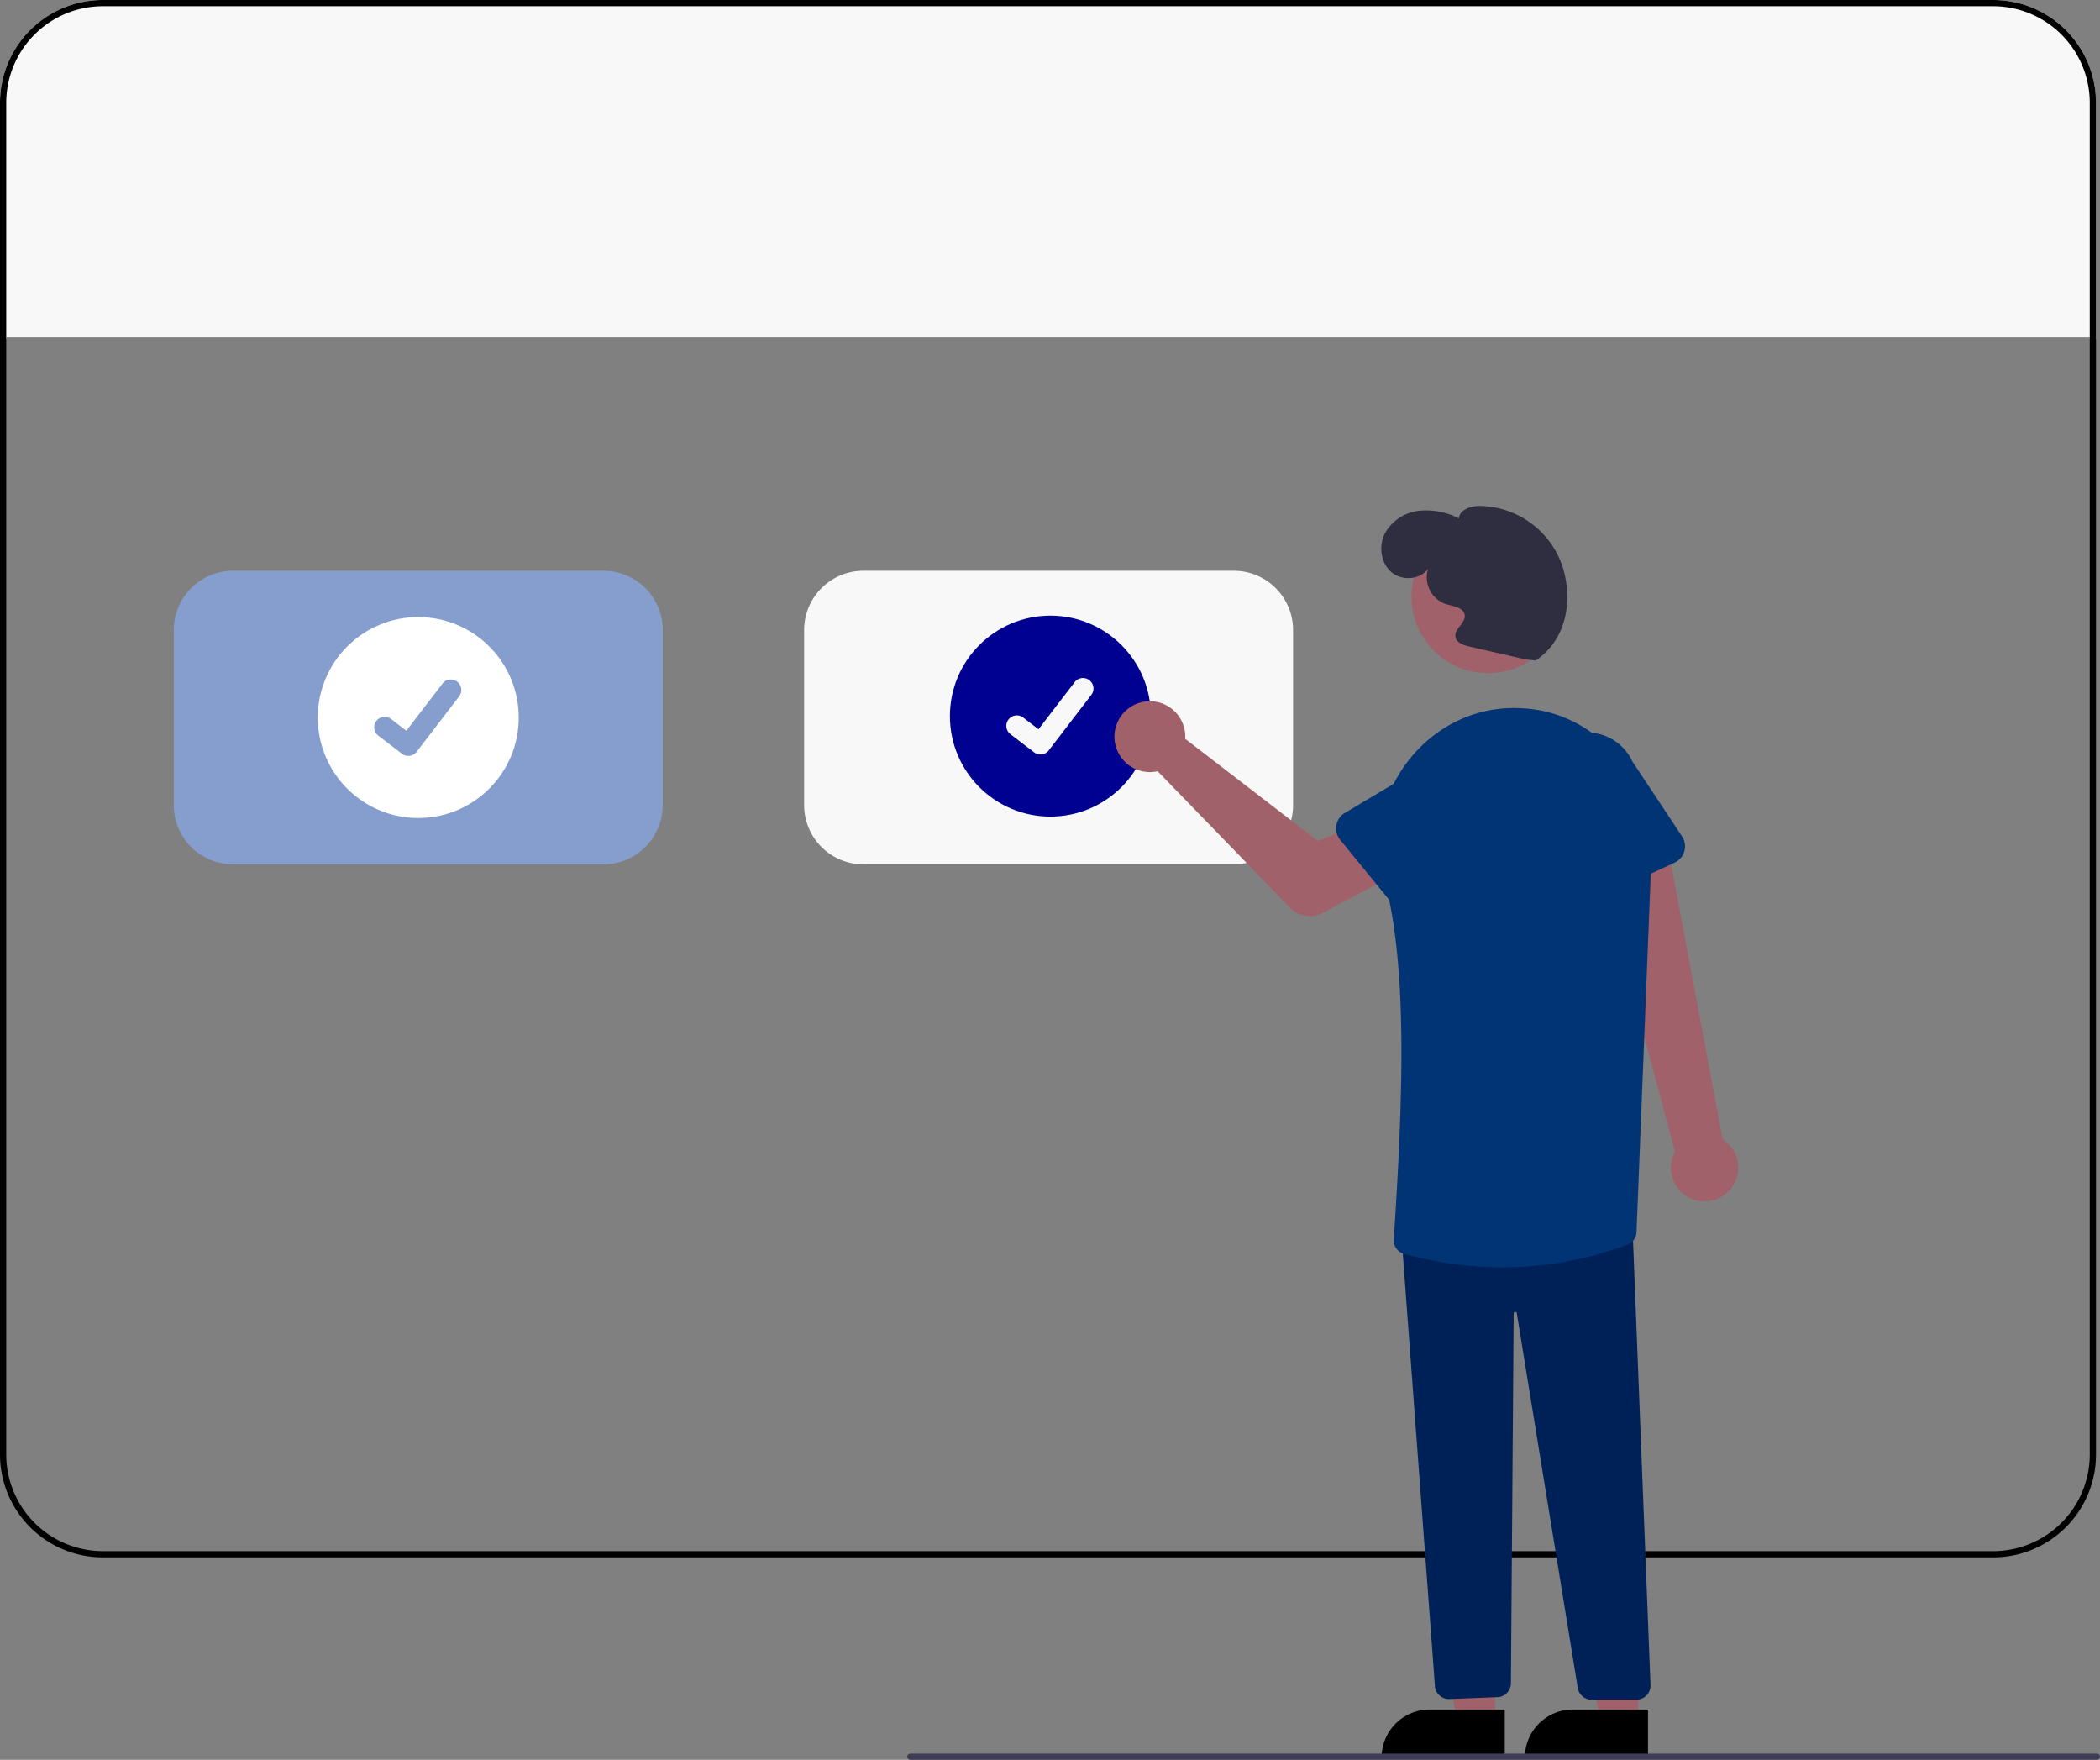 <svg xmlns="http://www.w3.org/2000/svg" width="674.288" height="565" viewBox="0 0 674.288 565"><rect x="0" y="0" width="674.288" height="565" fill="#808080" stroke="none"/><g transform="translate(0)"><path d="M846.441,200.5v76h-2v-.81h-669v.81h-2v-76a33.032,33.032,0,0,1,33-33h607A33.032,33.032,0,0,1,846.441,200.5Z" transform="translate(-173.441 -167.5)" fill="#f8f8f8"/><path d="M813.441,167.5h-607a33.032,33.032,0,0,0-33,33v434a33.032,33.032,0,0,0,33,33h607a33.032,33.032,0,0,0,33-33v-434A33.032,33.032,0,0,0,813.441,167.5Zm31,467a31.04,31.04,0,0,1-31,31h-607a31.04,31.04,0,0,1-31-31v-434a31.04,31.04,0,0,1,31-31h607a31.04,31.04,0,0,1,31,31Z" transform="translate(-173.441 -167.5)"/><path d="M367.226,445H248.25a19.033,19.033,0,0,1-19.011-19.011V369.758a19.033,19.033,0,0,1,19.011-19.011H367.226a19.033,19.033,0,0,1,19.011,19.011v56.233A19.033,19.033,0,0,1,367.226,445Z" transform="translate(-173.441 -167.5)" fill="#869ece"/><path d="M569.624,445H450.648a19.033,19.033,0,0,1-19.011-19.011V369.758a19.033,19.033,0,0,1,19.011-19.011H569.624a19.033,19.033,0,0,1,19.011,19.011v56.233A19.033,19.033,0,0,1,569.624,445Z" transform="translate(-173.441 -167.5)" fill="#f8f8f8"/><circle cx="32.262" cy="32.262" r="32.262" transform="translate(102.035 198.112)" fill="#fff"/><path d="M304.54,410.181a3.346,3.346,0,0,1-2.013-.669l-.036-.027-7.582-5.8a3.368,3.368,0,0,1,4.1-5.348l4.911,3.766,11.605-15.135a3.368,3.368,0,0,1,4.723-.623l-.072.1.074-.1a3.372,3.372,0,0,1,.623,4.723l-13.651,17.8a3.37,3.37,0,0,1-2.68,1.315Z" transform="translate(-173.441 -167.5)" fill="#869ece"/><circle cx="32.262" cy="32.262" r="32.262" transform="translate(305.009 197.649)" fill="#000091"/><path d="M507.515,409.718a3.346,3.346,0,0,1-2.013-.669l-.036-.027-7.582-5.8a3.368,3.368,0,1,1,4.1-5.348l4.911,3.766L518.5,386.5a3.368,3.368,0,0,1,4.723-.623l-.072.1.074-.1a3.372,3.372,0,0,1,.623,4.723l-13.651,17.8a3.37,3.37,0,0,1-2.68,1.315Z" transform="translate(-173.441 -167.5)" fill="#f8f8f8"/><path d="M728.754,549.65a10.743,10.743,0,0,0-2.183-16.327L708.56,437.15l-21.9,8.123,24.592,91.98a10.8,10.8,0,0,0,17.506,12.4Z" transform="translate(-173.441 -167.5)" fill="#a0616a"/><path d="M553.969,402.9a11.414,11.414,0,0,1,.022,1.8l42.59,32.78,12.078-4.96,9.867,17.249L598,460.623A8.669,8.669,0,0,1,587.721,459L545.15,415.106a11.376,11.376,0,1,1,8.819-12.206Z" transform="translate(-173.441 -167.5)" fill="#a0616a"/><path d="M480.028,552.849H467.769l-5.833-37.288h18.1Z" fill="#a0616a"/><path d="M656.6,732.233H617.065v-.5a15.386,15.386,0,0,1,15.386-15.386H656.6Z" transform="translate(-173.441 -167.5)"/><path d="M526.028,552.849H513.769l-5.833-37.288h18.1Z" fill="#a0616a"/><path d="M702.6,732.233H663.065v-.5a15.386,15.386,0,0,1,15.386-15.386H702.6Z" transform="translate(-173.441 -167.5)"/><path d="M638.664,712.979a4.49,4.49,0,0,1-4.475-4.072L623.506,565.218l.5-.041,73.521-6.043.02.522L703.4,708.507a4.5,4.5,0,0,1-4.5,4.668H684.483a4.475,4.475,0,0,1-4.447-3.815L660.46,589.114a.5.5,0,0,0-.994.072l-.888,118.724a4.5,4.5,0,0,1-4.263,4.462l-15.409.6C638.825,712.977,638.744,712.979,638.664,712.979Z" transform="translate(-173.441 -167.5)" fill="#002058"/><circle cx="24.561" cy="24.561" r="24.561" transform="translate(453.211 167.003)" fill="#a0616a"/><path d="M655.968,574.382A121.036,121.036,0,0,1,624.2,570.04a4.511,4.511,0,0,1-3.236-4.687c3.306-49.693,4.084-88.257-2.869-114.939-2.963-11.372-1.618-23.349,3.691-32.86,7.99-14.313,22.675-23.024,38.34-22.724h0q1.123.021,2.268.08c23.773,1.224,42.3,22.73,41.294,47.942l-4.782,120.168a4.44,4.44,0,0,1-2.815,4.044,114.243,114.243,0,0,1-40.123,7.317Z" transform="translate(-173.441 -167.5)" fill="#013475"/><path d="M622.136,459.641l-18.4-22.544a5.762,5.762,0,0,1,1.514-8.592l24.922-14.85a16,16,0,1,1,20.16,24.853L630.857,459.88a5.761,5.761,0,0,1-8.721-.239Z" transform="translate(-173.441 -167.5)" fill="#013475"/><path d="M680.011,456.812a5.755,5.755,0,0,1-3.164-3.606L668.565,425.5a16,16,0,0,1,28.944-13.652l16.016,24.188a5.762,5.762,0,0,1-2.361,8.4l-26.354,12.336a5.755,5.755,0,0,1-4.8.04Z" transform="translate(-173.441 -167.5)" fill="#013475"/><path d="M663.35,379.217l-18.206-4.167c-1.878-.43-4.134-1.25-4.395-3.159-.35-2.565,3.341-4.352,3-6.919-.33-2.486-3.693-2.806-6.09-3.54a9.111,9.111,0,0,1-5.672-11.34c-2.594,3.656-8.522,3.969-11.887,1.007s-4.01-8.336-1.99-12.338a14.287,14.287,0,0,1,10.724-7.241,22.616,22.616,0,0,1,13.023,2.428c.267-2.833,3.8-3.982,6.65-4.007a28.431,28.431,0,0,1,26.643,19.446c3.492,11.252,1.156,23.586-8.614,30.17Z" transform="translate(-173.441 -167.5)" fill="#2f2e41"/><path d="M846.729,732.5h-381a1,1,0,0,1,0-2h381a1,1,0,0,1,0,2Z" transform="translate(-173.441 -167.5)" fill="#3f3d56"/></g></svg>
